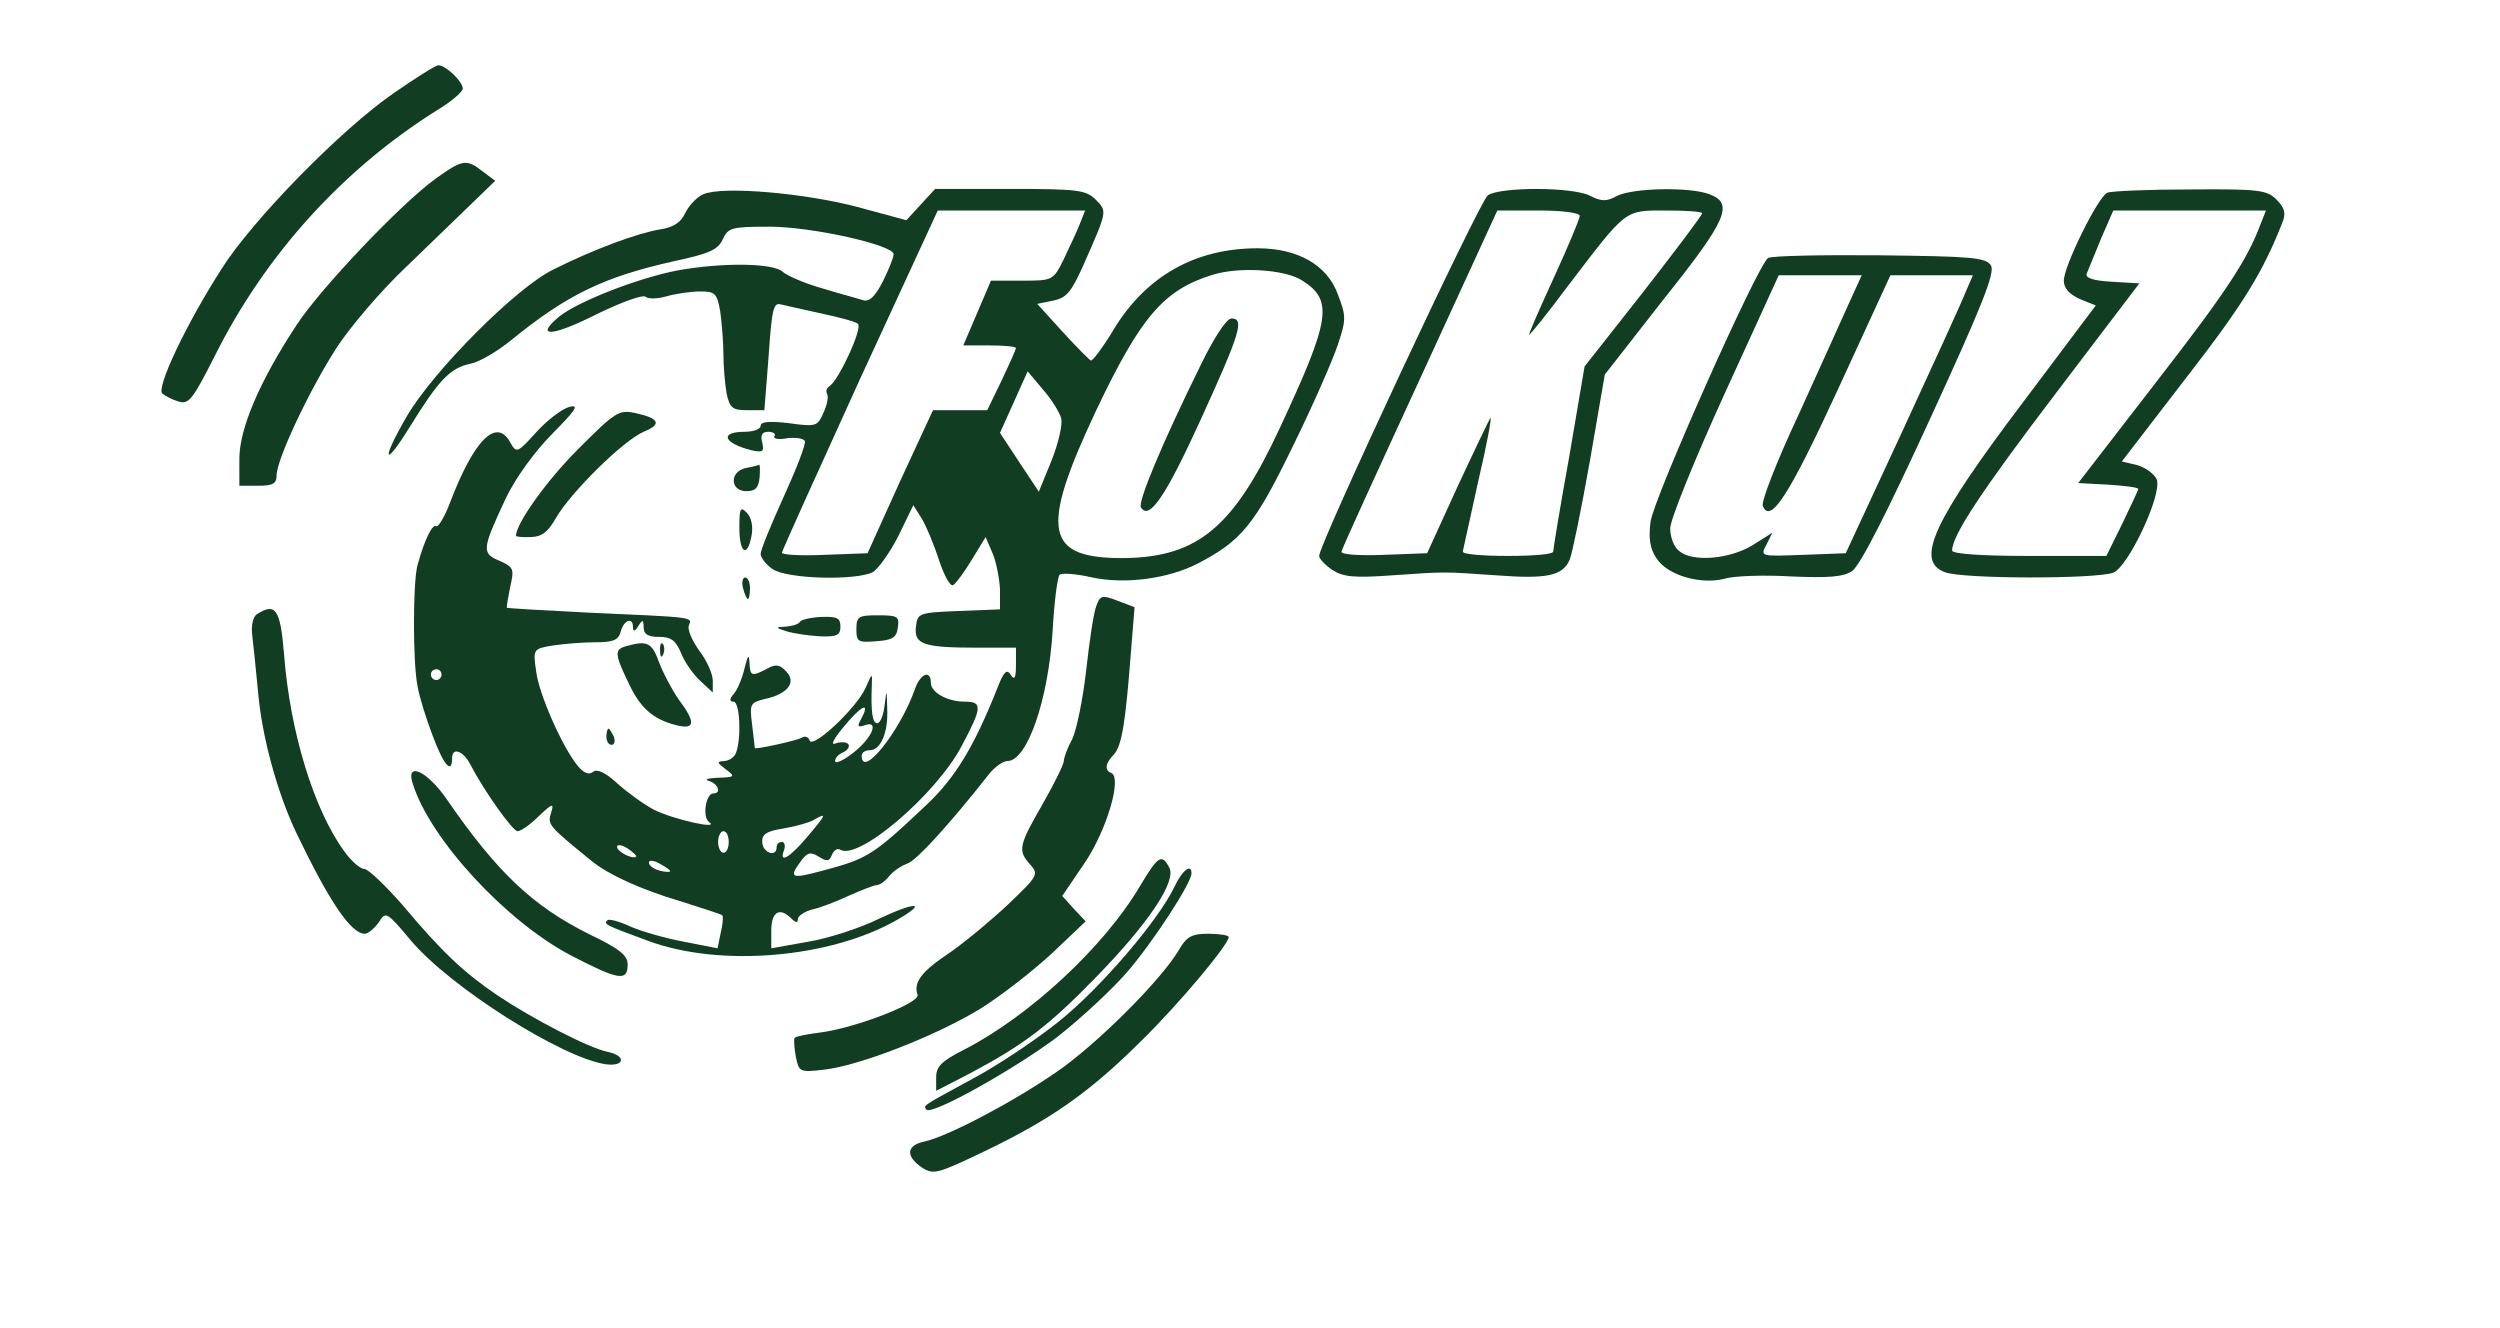<svg width="627" height="333" viewBox="0 0 627 333" fill="none" xmlns="http://www.w3.org/2000/svg">
<path d="M98.853 23.283C85.645 32.352 63.234 55.229 55.496 67.548C46.425 81.761 39.221 97.193 40.688 98.682C41.489 99.359 43.356 100.306 44.824 100.712C47.358 101.524 48.426 100.035 53.895 89.206C66.569 63.893 85.912 42.505 109.658 27.615C113.26 25.449 116.062 23.012 116.062 22.2C116.062 20.44 111.659 16.244 109.925 16.379C109.258 16.379 104.322 19.493 98.853 23.283Z" fill="#113D22"/>
<path d="M109.258 44.806C100.453 51.168 80.043 72.692 74.306 81.626C64.968 95.839 60.032 107.616 60.032 115.061V121.829H64.701C68.436 121.829 69.37 121.288 69.37 119.257C69.37 115.196 77.641 97.734 84.445 87.176C87.78 82.032 95.517 72.962 101.654 67.141C107.791 61.185 115.261 54.011 118.463 50.898L124.199 45.348L121.131 43.046C116.995 39.798 116.062 39.933 109.258 44.806Z" fill="#113D22"/>
<path d="M176.36 48.732C174.76 49.409 172.758 51.574 171.825 53.469C170.757 55.771 169.023 56.989 165.555 57.531C159.818 58.478 148.879 62.539 138.874 67.548C129.536 72.015 108.591 93.132 102.054 104.367C95.517 115.602 96.184 117.768 102.855 106.939C110.059 95.298 112.86 92.32 117.929 91.237C120.197 90.831 124.733 88.123 128.068 85.416C142.209 73.91 151.414 69.443 169.023 65.517C177.828 63.622 180.096 62.674 181.296 59.967C182.63 57.124 183.431 56.854 193.036 56.854C203.575 56.854 224.119 61.456 224.119 63.757C224.119 64.57 222.918 67.548 221.451 70.526C219.45 74.451 217.983 75.805 216.382 75.263C215.181 74.857 210.512 73.639 206.11 72.285C201.841 71.067 197.438 69.172 196.371 68.224C194.103 65.923 181.163 65.788 169.957 67.818C160.085 69.713 145.144 75.534 140.341 79.324C133.804 84.739 138.474 84.468 149.68 78.783C155.816 75.805 161.286 73.774 161.953 74.451C162.486 74.993 164.888 74.993 167.156 74.316C169.557 73.639 173.292 73.098 175.56 73.098C179.295 73.098 179.829 73.504 180.629 78.106C181.03 80.949 181.43 85.822 181.43 88.8C181.43 91.913 181.83 96.38 182.23 98.682C183.031 102.337 183.698 102.878 187.433 102.878H191.702L192.769 89.341C193.57 77.565 193.97 75.805 195.837 76.346C197.038 76.617 201.707 77.7 206.11 78.648C210.512 79.595 214.647 80.678 215.181 81.219C216.382 82.302 210.378 95.298 208.111 96.787C207.31 97.328 207.043 98.14 207.444 98.817C207.844 99.494 207.444 101.524 206.51 103.555C205.042 106.939 204.642 107.074 197.838 106.127C193.036 105.585 190.768 105.721 190.768 106.804C190.768 107.616 189.034 108.293 186.766 108.293C180.363 108.293 181.43 111.135 188.367 112.895C191.302 113.572 191.702 113.301 191.168 111C190.635 109.105 191.168 108.293 192.636 108.293C193.97 108.293 194.637 108.834 194.237 109.376C193.836 110.052 195.304 110.323 197.305 109.917C199.439 109.646 201.44 109.917 201.841 110.594C202.241 111.135 199.84 117.362 196.638 124.401C193.436 131.44 190.768 137.938 190.768 138.885C190.768 139.833 192.102 141.593 193.703 142.676C197.171 145.248 214.781 145.654 218.916 143.488C220.25 142.676 223.185 138.615 225.32 134.418L229.055 126.702L231.19 130.087C232.257 131.846 234.258 136.584 235.458 140.374C236.793 144.3 238.26 147.143 239.06 146.737C239.727 146.331 241.862 143.488 243.73 140.374L247.198 134.689L248.932 138.75C249.866 140.916 250.667 145.112 250.8 147.82V152.828L240.528 153.234C230.389 153.64 230.122 153.776 229.722 157.16C229.188 161.627 231.59 162.439 245.197 162.439H254.802V166.771C254.802 170.155 254.402 170.696 253.468 169.207C252.534 167.718 251.734 168.395 250.133 172.591C244.263 187.346 239.594 195.062 232.257 201.966C218.916 214.555 217.582 215.367 206.376 218.345C198.372 220.511 197.705 220.24 200.907 215.909C202.508 213.743 203.308 213.607 205.309 214.826C207.444 216.179 207.977 216.044 208.644 214.42C209.044 213.337 209.978 212.66 210.645 213.066C215.181 216.044 234.791 199.259 241.195 187.076C246.398 177.329 246.398 175.976 241.995 175.976C237.593 175.976 233.457 173.674 233.457 171.238C233.457 167.854 230.789 168.937 229.455 172.862C225.72 183.421 216.115 195.468 216.115 189.512C216.115 188.7 217.049 188.159 218.116 188.159C220.917 188.159 222.785 183.691 222.518 177.735C222.385 172.727 222.385 172.727 221.851 176.923C221.584 179.36 220.784 181.39 219.984 181.39C218.783 181.39 218.383 178.277 218.65 171.915C218.783 168.666 218.783 168.666 217.049 172.591C214.781 177.6 203.842 187.888 203.041 185.722C202.774 184.774 201.841 184.504 201.04 185.045C199.84 185.722 189.567 188.023 189.301 187.617C189.301 187.617 189.034 184.91 188.634 181.796C187.967 176.517 188.1 176.246 191.835 175.299C197.572 174.081 199.84 171.102 197.171 168.395C195.571 166.635 194.503 166.5 192.369 167.718C188.5 169.749 188.1 169.613 187.967 166.094C187.833 163.928 187.566 164.334 186.766 167.448C186.232 169.884 185.032 172.862 184.098 173.945C182.897 175.299 182.897 175.976 183.964 175.976C185.565 175.976 185.966 185.045 184.631 188.7C184.231 189.918 182.764 190.866 181.563 190.866C179.696 191.001 179.829 191.272 181.963 192.896C184.498 194.791 184.365 194.927 179.962 195.062C177.428 195.198 176.494 195.468 177.828 195.874C180.096 196.551 181.03 198.988 178.895 198.988C177.027 198.988 176.094 204.944 177.828 206.162C180.763 208.193 168.756 205.485 163.954 203.049C161.419 201.695 157.284 198.717 154.749 196.416C151.814 193.709 149.68 192.761 148.746 193.573C147.812 194.385 146.478 193.979 145.01 192.22C141.142 187.617 135.139 174.081 134.471 168.395C133.671 162.845 133.671 162.71 138.607 161.898C141.275 161.491 146.078 161.085 149.146 161.085C153.815 161.085 155.149 160.544 155.683 158.378C156.483 155.4 158.751 154.723 158.751 157.295C158.751 158.513 159.285 158.378 160.085 157.024C161.152 155.265 161.419 155.4 161.419 157.295C161.419 159.055 162.486 159.732 165.288 159.732C168.223 159.732 169.423 160.544 170.757 163.657C171.558 165.823 173.692 168.937 175.56 170.696L178.762 173.674V170.696C178.762 169.072 177.294 165.688 175.427 163.251C173.559 160.679 172.358 157.837 172.758 156.889C173.559 154.723 174.76 154.859 147.412 153.64C136.473 153.099 127.268 152.557 127.134 152.422C127.001 152.287 127.401 149.985 127.935 147.278C129.002 142.676 128.869 142.27 125.267 140.645C120.731 138.75 120.864 137.802 126.867 124.943C129.269 119.934 133.938 113.437 138.474 108.834C144.477 102.743 145.411 101.389 142.743 102.066C140.875 102.607 137.14 105.45 134.471 108.428C129.802 113.572 129.536 113.707 128.068 111.135C124.6 104.502 118.863 110.188 112.727 126.432C111.393 129.816 109.925 132.252 109.391 131.982C108.458 131.305 106.457 135.366 104.722 141.728C103.522 145.924 103.522 166.365 104.722 172.05C105.123 174.622 106.857 180.172 108.458 184.368C111.259 191.949 113.394 194.385 113.394 190.054C113.394 187.346 116.195 188.294 117.929 191.678C121.531 198.582 128.602 208.463 129.802 208.463C130.603 208.463 133.004 206.839 135.139 204.673C138.607 201.424 139.007 201.289 138.207 203.861C137.273 206.839 137.54 207.11 148.346 215.909C152.481 219.293 160.619 223.083 170.757 226.061C176.227 227.821 181.03 229.31 181.163 229.581C181.43 229.716 181.296 231.746 180.763 233.912L179.962 237.838L171.691 236.213C167.156 235.401 161.019 233.641 158.217 232.423C155.283 231.07 152.748 230.393 152.348 230.799C151.28 231.746 151.814 232.017 162.486 235.943C180.629 242.711 208.377 240.274 225.053 230.663C232.79 226.196 229.722 226.061 220.517 230.393C215.581 232.829 207.577 235.401 202.508 236.213L193.436 237.838V233.371C193.436 228.633 195.571 227.415 198.506 230.393C199.573 231.476 200.106 231.476 200.106 230.528C200.106 229.716 201.707 228.633 203.708 228.091C205.709 227.685 209.845 226.061 213.047 224.572C216.115 223.218 219.183 222 219.85 222C220.517 222 221.985 221.052 222.918 219.834C223.852 218.616 225.987 217.127 227.588 216.585C229.989 215.638 237.726 207.245 248.399 193.709C249.733 192.22 251.6 190.866 252.668 190.866C257.604 190.866 262.94 175.57 264.007 158.107C264.407 150.933 265.208 144.706 265.741 144.165C266.141 143.623 269.877 143.894 274.012 144.841C282.283 146.601 293.089 145.112 300.426 141.322C311.366 135.637 314.701 131.576 324.172 112.083C329.242 101.795 334.311 90.154 335.512 86.499C337.646 80.137 337.646 79.324 335.512 73.774C332.844 66.465 325.506 62.268 315.368 62.268C299.893 62.268 287.486 69.172 279.348 82.573C276.68 87.04 274.012 90.56 273.612 90.424C273.078 90.154 269.877 86.905 266.408 83.115L260.138 76.211L264.14 75.399C267.476 74.722 268.676 73.233 271.611 66.735C277.748 52.793 277.748 53.063 274.813 50.085C272.411 47.649 270.277 47.378 253.335 47.378H234.525L230.923 51.304L227.321 55.229L215.314 51.98C202.241 48.461 181.163 46.566 176.36 48.732ZM270.811 56.177C270.144 57.937 268.276 61.862 266.808 64.976C264.14 70.39 264.007 70.39 256.27 70.39H248.532L245.064 78.512L241.595 86.634H248.265C251.867 86.634 254.802 86.905 254.802 87.311C254.802 87.582 253.201 91.237 251.2 95.433L247.598 102.878H240.795H233.991L225.72 120.746L217.582 138.75L206.777 139.156C200.907 139.427 196.104 139.156 196.104 138.615C196.104 138.209 204.909 118.716 215.581 95.298L235.192 52.793H253.601H272.145L270.811 56.177ZM326.44 70.255C334.444 75.263 333.777 79.866 321.104 107.074C309.498 132.117 300.56 139.698 282.017 139.968C262.006 140.104 260.672 133.2 274.946 102.878C286.152 79.324 291.888 72.692 304.162 68.901C310.832 66.871 322.038 67.548 326.44 70.255ZM266.141 104.909C266.542 106.398 265.474 111.135 263.74 115.467L260.538 123.318L255.603 115.873L250.8 108.563L254.268 100.848L257.737 93.132L261.606 97.734C263.74 100.171 265.741 103.42 266.141 104.909ZM110.726 169.207C110.726 169.884 110.192 170.561 109.391 170.561C108.724 170.561 108.057 169.884 108.057 169.207C108.057 168.395 108.724 167.854 109.391 167.854C110.192 167.854 110.726 168.395 110.726 169.207ZM216.115 180.037C214.914 182.202 215.048 182.473 216.782 181.932C220.651 180.443 218.783 185.045 214.114 188.7C211.579 190.731 209.445 191.678 209.445 190.866C209.445 190.054 210.378 189.106 211.446 188.7C212.513 188.159 213.18 187.346 212.78 186.67C212.38 186.128 211.046 185.993 209.711 186.399C208.244 187.076 208.778 185.722 211.446 182.473C215.848 177.059 218.383 175.705 216.115 180.037ZM202.641 209.682C197.972 215.232 195.304 216.721 196.638 213.201C197.038 212.118 196.771 211.171 196.104 211.171C195.304 211.171 194.77 211.712 194.77 212.524C194.77 215.096 191.302 213.878 191.168 211.306C191.035 209.276 192.102 208.463 196.504 207.787C199.573 207.245 203.041 206.298 204.108 205.621C207.444 203.726 207.31 204.132 202.641 209.682ZM182.764 211.171C182.764 212.66 182.23 213.878 181.43 213.878C180.763 213.878 180.096 212.66 180.096 211.171C180.096 209.682 180.763 208.463 181.43 208.463C182.23 208.463 182.764 209.682 182.764 211.171ZM159.551 214.826C158.751 215.638 154.749 213.607 154.749 212.389C154.749 211.712 155.95 211.848 157.417 212.795C158.751 213.743 159.818 214.69 159.551 214.826ZM168.089 218.481C168.089 218.751 166.889 218.751 165.421 218.345C163.954 217.939 162.753 217.127 162.753 216.315C162.753 215.638 163.954 215.773 165.421 216.585C166.889 217.398 168.089 218.21 168.089 218.481Z" fill="#113D22"/>
<path d="M301.093 91.643C291.221 111.677 285.352 125.89 286.152 127.244C288.153 130.628 292.289 124.672 301.227 105.044C311.099 83.385 312.166 79.866 308.831 79.866C307.63 79.866 304.428 84.739 301.093 91.643Z" fill="#113D22"/>
<path d="M373.132 49.002C370.997 50.627 330.843 136.449 330.843 139.427C330.843 140.104 332.31 141.728 334.178 142.946C336.846 144.706 339.647 144.977 349.119 144.3C362.726 143.352 361.792 143.352 375.4 144.3C387.94 145.248 391.942 144.435 393.676 140.374C394.343 138.75 396.611 127.65 398.745 115.602L402.481 93.944L417.288 74.993C433.164 55.094 434.898 51.033 428.761 48.732C423.959 46.837 409.551 47.107 405.549 49.138C402.881 50.627 401.547 50.492 398.879 49.138C394.61 46.837 376.067 46.837 373.132 49.002ZM396.211 54.146C396.211 54.823 393.276 61.862 389.674 69.713C386.072 77.565 383.27 83.927 383.537 83.927C383.804 83.927 388.073 78.648 393.009 72.015C408.084 52.251 407.283 52.793 417.822 52.793C422.758 52.793 426.894 53.063 426.894 53.47C426.894 54.011 420.223 62.81 412.219 73.098L397.411 91.913L393.543 114.655C391.275 127.109 389.54 137.802 389.54 138.344C389.54 139.021 384.471 139.427 378.201 139.427C371.931 139.427 366.862 139.021 366.862 138.344C366.995 137.802 368.729 129.951 370.73 120.746C372.865 111.677 374.199 104.502 373.799 104.773C373.532 105.179 369.797 112.895 365.528 122.1L357.924 138.75L346.984 139.156C340.581 139.427 336.179 139.021 336.446 138.344C336.579 137.532 345.517 118.039 356.189 94.891L375.533 52.793H385.938C391.541 52.793 396.211 53.334 396.211 54.146Z" fill="#113D22"/>
<path d="M528.548 48.326C526.28 49.138 517.608 66.735 517.608 70.39C517.608 72.285 518.943 73.774 521.611 74.993L525.613 76.617L507.603 100.577C484.791 130.763 480.255 140.645 487.726 143.488C491.995 145.248 525.746 145.248 530.015 143.623C533.75 142.134 542.155 124.401 540.954 120.34C540.421 118.987 538.286 117.362 536.152 116.685L532.15 115.738L548.291 94.756C562.566 76.346 567.502 68.36 572.438 55.771C573.371 53.469 572.971 52.116 570.97 50.085C568.569 47.649 566.568 47.378 549.359 47.513C538.82 47.513 529.481 47.919 528.548 48.326ZM566.968 56.177C563.633 65.111 558.43 73.098 540.554 96.11L521.21 121.152L528.814 121.559C532.95 121.829 536.285 122.235 536.285 122.641C536.285 122.912 534.417 126.838 532.283 131.305L528.281 139.427H508.937C496.397 139.427 489.594 138.885 489.594 138.073C489.594 134.283 496.931 123.183 515.874 98.276L536.552 71.067L529.615 70.661C524.946 70.39 522.945 69.713 523.345 68.63C523.745 67.683 525.346 63.757 526.947 59.832L530.015 52.793H549.092H568.302L566.968 56.177Z" fill="#113D22"/>
<path d="M443.436 64.705C440.768 66.465 414.62 125.213 413.953 130.899C413.42 134.96 413.82 137.667 415.421 139.968C418.089 144.3 426.627 146.737 432.63 145.112C434.898 144.435 442.502 144.165 449.172 144.571C458.644 144.977 462.246 144.706 464.514 143.217C466.515 141.863 473.318 128.462 484.124 104.909C497.198 76.482 500.399 68.36 499.332 66.6C498.131 64.57 494.53 64.299 471.451 64.028C456.91 63.893 444.236 64.163 443.436 64.705ZM463.713 76.076C461.979 80.001 456.243 92.59 451.04 104.096C445.704 115.467 441.701 125.755 442.102 126.838C443.969 131.576 448.639 124.401 461.045 97.463L474.119 69.037H484.524H494.796L492.929 73.368C491.995 75.805 484.791 91.507 477.054 108.293L462.913 138.75L452.24 139.156C441.435 139.562 441.435 139.562 443.036 136.584L444.503 133.606L439.567 136.72C433.831 140.239 424.492 141.051 421.157 138.209C419.823 137.261 418.889 134.689 418.889 132.523C418.889 130.357 425.026 115.196 432.497 98.817L446.104 69.037H456.509H466.915L463.713 76.076Z" fill="#113D22"/>
<path d="M145.01 112.624C137.14 120.476 129.402 131.305 129.402 134.418C129.402 134.554 131.003 134.824 133.004 134.689C135.806 134.689 137.406 133.471 139.407 129.951C143.143 123.454 156.35 110.459 161.419 108.293C166.088 106.398 165.421 104.909 159.151 103.555C155.149 102.743 154.215 103.42 145.01 112.624Z" fill="#113D22"/>
<path d="M187.166 117.362C182.897 118.174 183.031 123.183 187.166 123.183C189.434 123.183 190.234 122.371 190.501 119.799C190.635 117.904 190.635 116.55 190.368 116.55C190.234 116.685 188.767 117.091 187.166 117.362Z" fill="#113D22"/>
<path d="M185.432 132.388C185.432 138.75 187.433 140.104 188.5 134.283C188.9 132.117 188.5 129.816 187.3 128.598C185.699 126.973 185.432 127.379 185.432 132.388Z" fill="#113D22"/>
<path d="M186.366 147.549C186.766 149.038 187.3 150.256 187.566 150.256C187.833 150.256 188.1 149.038 188.1 147.549C188.1 146.06 187.566 144.841 186.899 144.841C186.232 144.841 185.966 146.06 186.366 147.549Z" fill="#113D22"/>
<path d="M274.946 152.016C274.279 153.64 273.212 160.95 272.411 168.124C271.611 175.299 270.01 183.015 268.943 185.316C267.742 187.482 266.808 190.054 266.808 190.866C266.808 191.678 264.407 196.551 261.472 201.695C255.469 212.118 255.202 213.337 258.404 216.856C260.538 219.293 260.272 219.699 253.068 226.602C248.932 230.528 242.262 236.078 238.393 238.785C231.056 243.659 229.055 246.366 230.122 249.479C230.923 251.51 214.381 257.872 205.709 258.955C202.508 259.361 199.573 259.902 199.306 260.309C199.039 260.579 199.173 262.61 199.573 264.911C200.373 268.837 200.507 268.972 206.51 268.295C215.314 267.348 234.525 259.902 245.864 252.999C251.067 249.75 259.204 243.388 263.874 239.056L272.278 231.07L269.343 227.956L266.408 224.707L272.011 216.45C277.614 208.193 281.483 194.927 278.681 193.844C276.947 193.167 277.214 191.407 279.348 189.241C281.35 187.076 282.283 181.255 283.617 163.793L284.551 152.287L280.282 150.662C276.414 149.173 275.88 149.309 274.946 152.016Z" fill="#113D22"/>
<path d="M64.434 154.046C63.5 154.588 62.967 156.889 63.234 159.055C63.5 161.356 64.167 167.718 64.701 173.268C65.635 184.774 69.637 199.123 74.44 209.14C82.711 226.332 88.047 234.183 91.515 234.183C92.316 234.183 93.917 232.829 94.984 231.34C96.718 228.498 96.985 228.633 102.988 235.807C112.86 247.584 141.142 265.452 152.081 266.941C156.75 267.483 157.017 264.776 152.481 263.828C147.678 262.881 133.404 255.435 124.733 249.615C116.328 243.929 110.726 238.65 100.987 227.009C96.585 222 92.316 217.939 91.382 217.939C90.315 217.939 88.047 215.909 86.312 213.472C78.709 203.049 72.705 183.421 71.238 164.063C70.304 152.693 69.103 151.068 64.434 154.046Z" fill="#113D22"/>
<path d="M200.64 155.941C200.24 156.618 198.639 157.024 197.038 157.16C194.37 157.295 194.37 157.431 197.438 158.378C199.306 158.92 203.041 159.461 205.843 159.596C209.845 159.732 210.779 159.326 210.779 157.16C210.779 154.994 209.978 154.588 205.976 154.723C203.308 154.859 200.907 155.4 200.64 155.941Z" fill="#113D22"/>
<path d="M214.781 157.837C214.781 160.95 215.181 161.221 219.85 160.815C223.852 160.544 224.919 159.867 225.186 157.295C225.587 154.588 225.053 154.317 220.25 154.317C215.314 154.317 214.781 154.588 214.781 157.837Z" fill="#113D22"/>
<path d="M157.15 162.033C154.082 162.845 154.082 163.928 157.55 171.102C160.485 177.465 163.687 180.443 169.824 181.932C174.359 183.015 174.493 181.12 170.224 175.434C168.623 173.133 166.355 168.937 165.288 166.094C163.554 161.221 162.353 160.544 157.15 162.033Z" fill="#113D22"/>
<path d="M165.555 163.251C165.555 164.74 165.955 165.146 166.355 164.063C166.755 163.116 166.622 161.898 166.222 161.491C165.821 160.95 165.421 161.762 165.555 163.251Z" fill="#113D22"/>
<path d="M152.081 184.774C152.081 185.857 152.614 186.805 153.415 186.805C154.082 186.805 154.349 185.857 153.948 184.774C153.415 183.691 152.881 182.744 152.614 182.744C152.348 182.744 152.081 183.691 152.081 184.774Z" fill="#113D22"/>
<path d="M103.522 196.551C107.791 210.359 126.867 231.07 143.143 239.598C155.149 245.824 157.417 246.231 157.417 241.899C157.417 239.598 155.416 237.973 147.812 234.318C133.671 227.279 124.733 218.887 112.06 200.477C107.124 193.302 101.654 190.866 103.522 196.551Z" fill="#113D22"/>
<path d="M285.885 222.271C276.947 237.432 258.137 254.894 241.729 263.287C236.126 266.129 234.792 267.483 234.792 270.19V273.574L243.196 269.243C256.937 261.933 262.94 257.331 274.813 245.148C288.02 231.611 295.224 220.917 293.223 217.533C291.355 214.013 290.421 214.69 285.885 222.271Z" fill="#113D22"/>
<path d="M294.557 222.406C290.554 230.799 276.013 247.855 265.474 256.248C259.738 260.85 250 267.348 243.863 270.596C231.19 277.5 231.456 277.229 232.39 278.312C233.858 279.666 254.402 268.16 265.208 260.038C271.077 255.435 278.948 248.126 282.684 243.794C289.22 236.213 298.826 221.459 298.826 219.022C298.826 216.45 296.424 218.345 294.557 222.406Z" fill="#113D22"/>
<path d="M295.757 238.109C291.355 245.689 274.946 262.068 264.807 268.972C253.602 276.688 237.46 285.081 231.857 286.299C227.321 287.246 227.054 289.954 231.19 292.796C234.125 294.692 235.058 294.421 246.931 288.735C263.607 280.749 273.345 273.845 285.885 261.392C295.49 252.051 308.164 236.89 308.164 234.995C308.164 234.589 305.896 234.183 303.095 234.183C298.959 234.183 297.625 234.86 295.757 238.109Z" fill="#113D22"/>
</svg>
